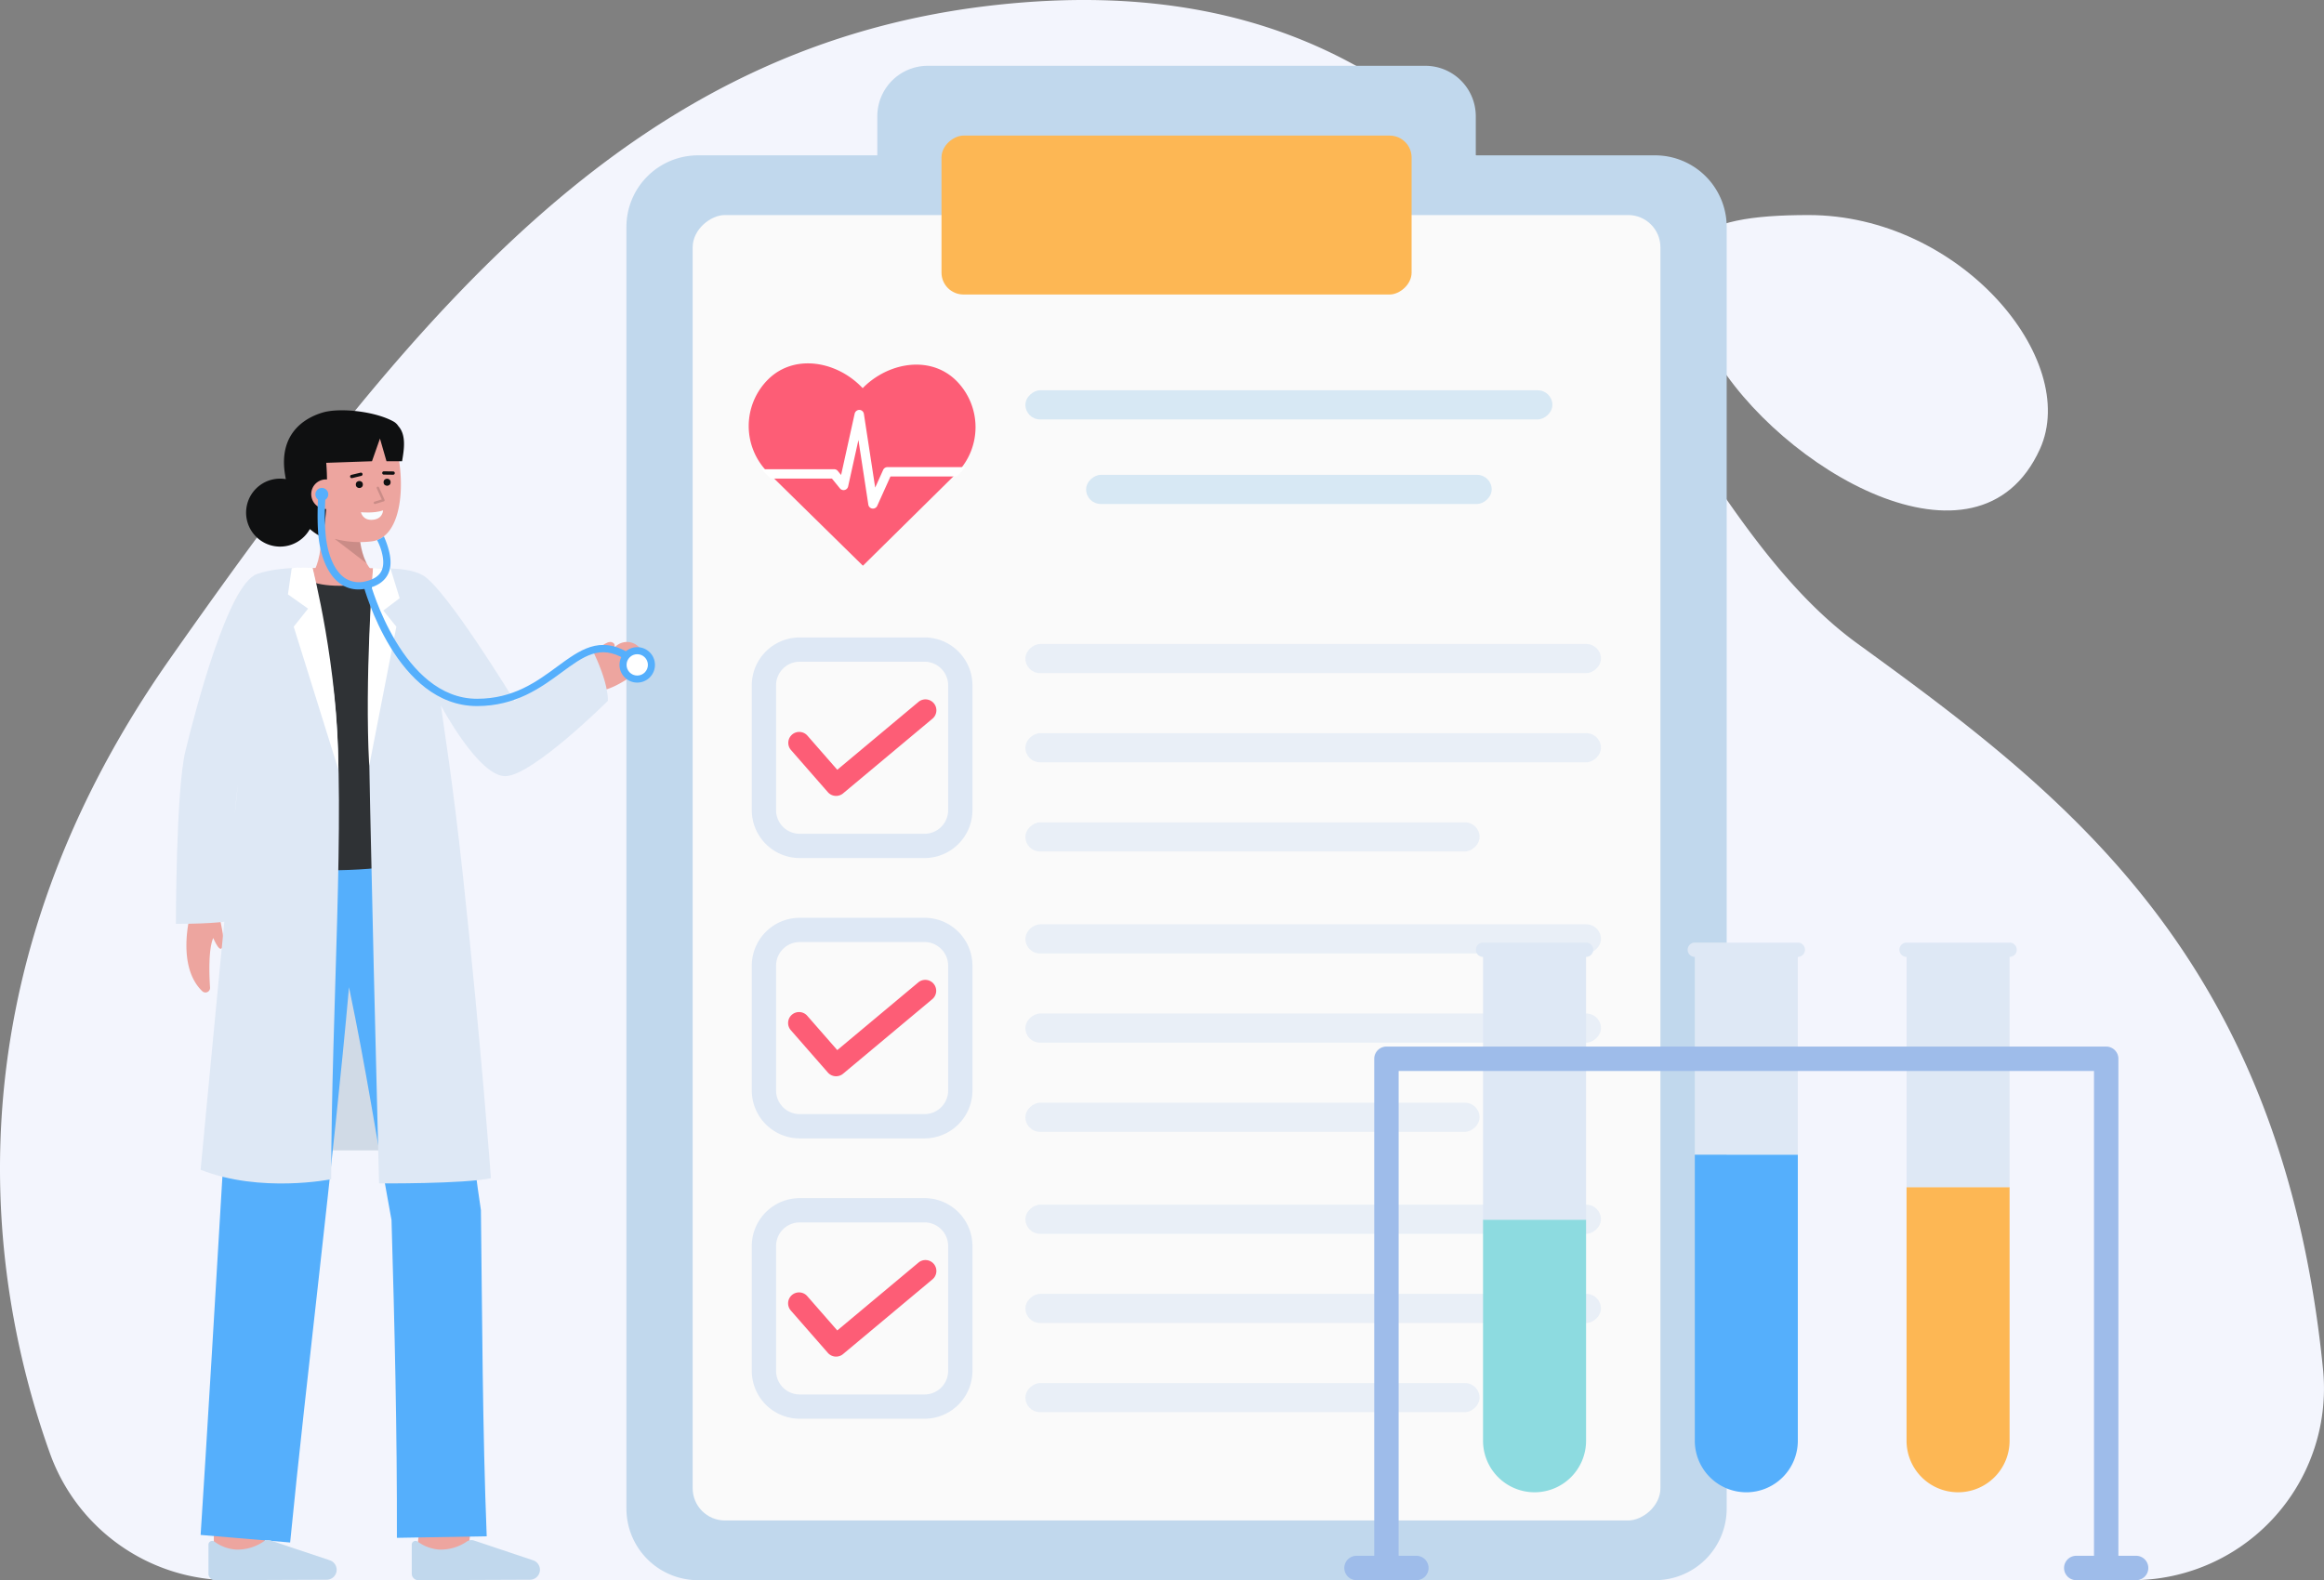 <svg id="Layer_1" data-name="Layer 1" xmlns="http://www.w3.org/2000/svg" viewBox="0 0 957.264 651.015">
  <rect x="0" y="0" width="957.264" height="651.015" fill="#808080" stroke="none"/>
  <path d="M744.932,88.6c-46.833,0-66.4,10.336-39.356,57.292s109.155,95.329,134.668,39.131C857,148.11,807.333,88.6,744.932,88.6Z" fill="#f3f5fd"></path>
  <path d="M94.883,651.015a78.86,78.86,0,0,1-74.261-52.123c-24.189-67.384-45.5-192.207,49.207-327.221C174.549,122.384,263.747,17.765,411.1,1.959,641.937-22.8,667.1,193.994,765.043,265.113c85.7,62.227,174.882,129.406,191.821,299a79,79,0,0,1-78.565,86.9Z" fill="#f3f5fd"></path>
  <g>
    <path d="M361.369,47.9V64H287.532A29.508,29.508,0,0,0,258.025,93.5V621.508a29.507,29.507,0,0,0,29.507,29.507H681.72a29.5,29.5,0,0,0,29.507-29.507V93.5A29.506,29.506,0,0,0,681.72,64H607.882V47.9A20.783,20.783,0,0,0,587.1,27.112H382.152A20.784,20.784,0,0,0,361.369,47.9Z" fill="#c1d8ed"></path>
    <rect x="215.717" y="158.195" width="537.819" height="398.62" rx="13.281" transform="translate(127.12 842.131) rotate(-90)" fill="#fafafa"></rect>
    <rect x="451.892" y="-8.223" width="65.468" height="193.638" rx="9.03" transform="translate(396.03 573.222) rotate(-90)" fill="#fdb754"></rect>
  </g>
  <path d="M394.292,157.243c-10.348-10.786-27.48-8.361-38.266,1.987l-.679.678-.733-.733c-10.562-10.576-27.7-13.37-38.275-2.808a27.064,27.064,0,0,0-.028,38.275l39.013,38.318a.162.162,0,0,0,.227,0l38.741-38.245A27.065,27.065,0,0,0,394.292,157.243Z" fill="#fd5d76"></path>
  <path d="M365.54,192.45a1.95,1.95,0,0,0-1.76,1.136l-3.287,7.3L355.837,170.5a1.932,1.932,0,0,0-1.852-1.628,2,2,0,0,0-1.934,1.511l-5.6,25.306-1.361-1.67a1.925,1.925,0,0,0-1.488-.706H313.721l1.537,1.676c.112.123.229.24.352.362l1.848,1.816h25.223l3.286,4.037a1.927,1.927,0,0,0,3.379-.793l4.244-19.146,4.079,26.635a1.9,1.9,0,0,0,1.564,1.6,1.53,1.53,0,0,0,.343.033,1.932,1.932,0,0,0,1.755-1.136l5.453-12.1H394.1l.911-.9q.612-.639,1.18-1.308l1.4-1.647Z" fill="#fff"></path>
  <g>
    <g>
      <g>
        <path d="M154.326,236.053l-.78.09H128.9c2-3.32,4.16-9.83,3.16-22l15.98-2.96S146.236,230.063,154.326,236.053Z" fill="#EDA59F"></path>
        <path d="M151.049,232.109l-13.272-10.154,10.424-.108A28.756,28.756,0,0,0,151.049,232.109Z" opacity="0.15"></path>
        <path d="M122.994,205.981c1.107,6.389,4.593,12.438,10.228,14.5a40.51,40.51,0,0,0,19.357,2.615c17.49-1.434,14.03-41.2,5.727-48.926s-32.673-2.833-35.637,10.087C121.136,190.941,121.942,199.9,122.994,205.981Z" fill="#EDA59F"></path>
        <path d="M164.075,175.545a5.567,5.567,0,0,0-2.12-1.96c-7.767-4.223-22.16-5.684-29.073-3.616-8.02,2.4-18.076,9.123-15.5,25.425.109.687.226,1.348.347,2a14,14,0,1,0,9.9,20.562,24.707,24.707,0,0,0,3.838,2.723c.957.569,1.189.106,1.521-.957,1.16-3.71,2.3-18.387,1.39-29.045l18.846-.651,3.284-9.343,2.691,9.343h6.419C166.479,184.96,167.367,179.222,164.075,175.545Z" fill="#0f1011"></path>
        <g>
          <circle cx="148.013" cy="199.611" r="1.449" fill="#0f1011"></circle>
          <circle cx="159.444" cy="198.674" r="1.449" fill="#0f1011"></circle>
          <path d="M161.955,195.586h-.008l-3.839-.048a.681.681,0,0,1,.009-1.362h.008l3.839.049a.681.681,0,0,1-.009,1.361Z" fill="#0f1011"></path>
          <path d="M144.885,196.986a.681.681,0,0,1-.158-1.343l3.784-.911a.681.681,0,0,1,.318,1.324l-3.784.911A.728.728,0,0,1,144.885,196.986Z" fill="#0f1011"></path>
        </g>
        <path d="M140.475,203.157a6.143,6.143,0,0,1-12.244,1,6.041,6.041,0,0,1,5.62-6.624C138.229,197.394,140.2,199.776,140.475,203.157Z" fill="#EDA59F"></path>
        <g opacity="0.15">
          <path d="M154.445,207.648a.5.5,0,0,1-.147-.978l2.947-.905-2.061-4.591a.5.5,0,0,1,.912-.409l2.293,5.107a.5.5,0,0,1-.309.683l-3.488,1.071A.5.5,0,0,1,154.445,207.648Z"></path>
        </g>
        <path d="M148.683,211.023s5.349.564,9.1-.746c0,0-.03,3.523-4.262,3.87S148.683,211.023,148.683,211.023Z" fill="#f8fcff"></path>
      </g>
      <g>
        <path d="M94.6,473.931h96.816L171.876,346.693l-66.03,4.532Z" fill="#dee8f5"></path>
        <path d="M94.6,473.931h96.816L171.876,346.693l-66.03,4.532Z" fill="#0f1011" opacity="0.07"></path>
      </g>
      <g>
        <path d="M192.729,640.2l-20.853-2.481c.939-7.892,2-17.373,2.072-18.927,0,.1,0,.181,0,.245h21C194.943,619.663,194.943,621.578,192.729,640.2Z" fill="#EDA59F"></path>
        <path d="M109.053,642.706l-21-.069s.071-21.684.071-23.6h21C109.124,620.959,109.053,642.706,109.053,642.706Z" fill="#EDA59F"></path>
        <path d="M163.482,633.565l36.994-.631c-1.737-44.031-1.844-90.218-2.386-134.356-7.22-47.574-10.023-103.92-18.935-151.153H99.66s-12.5,215.81-17.019,284.947l36.869,3.116c6.643-67.786,17.923-157.556,24.246-228.767,7.26,34.669,11.2,61.568,17.514,95.94C162.533,545.687,163.6,590.666,163.482,633.565Z" fill="#55affc"></path>
        <path d="M134.582,650.828a4.107,4.107,0,0,0,4.076-4.427h0A4.108,4.108,0,0,0,136,642.872l-24.443-8.187a3.461,3.461,0,0,0-2.872.32,19.112,19.112,0,0,1-11.468,3.4,17.038,17.038,0,0,1-8.821-3.222,1.546,1.546,0,0,0-2.527,1.2v11.952a2.678,2.678,0,0,0,2.689,2.678Z" fill="#c1d8ed"></path>
        <path d="M218.315,650.828a4.108,4.108,0,0,0,4.077-4.427h0a4.109,4.109,0,0,0-2.659-3.529l-24.442-8.187a3.463,3.463,0,0,0-2.873.32,19.112,19.112,0,0,1-11.468,3.4,17.035,17.035,0,0,1-8.82-3.222,1.546,1.546,0,0,0-2.527,1.2v11.952a2.678,2.678,0,0,0,2.689,2.678Z" fill="#c1d8ed"></path>
      </g>
      <g>
        <path d="M90.149,377.634l.22-.457c.362,2.958,3.136,12.655.711,13.669-.922.386-2.336-2.345-3.248-4.4-1.981,4.513-1.679,14.713-1.316,20.441a1.887,1.887,0,0,1-3.189,1.48c-10.762-10.322-5.008-31.292-5.008-31.292l1.113-5.292Z" fill="#EDA59F"></path>
        <g>
          <path d="M263.527,266.969c2.835,3.254,1.255,8.886-6.261,13.468-11.425,6.964-14.5,3.661-17.331.407s6.652-7.269,13.219-14.1A6.865,6.865,0,0,1,263.527,266.969Z" fill="#EDA59F"></path>
          <path d="M239.421,275.813c-.154.134,9.783-14.373,13.415-10.741,1.6,1.6-3.1,7.093-3.1,7.093" fill="#EDA59F"></path>
        </g>
        <path d="M183.175,349.625c-4.189,9.63-86.519,13.63-87.619-3.31-.7-10.78,8.8-20.19,8.8-41.2s-19.33-47.84-3.58-63.59c4.571-4.57,12.461-7.52,22.08-7.53.721,5.61,34.781,5.63,35.04.13,1.3.02,2.311.04,2.94.07,33.181,1.43,18.6,39.19,18.281,66.93C178.726,333.585,187.5,339.705,183.175,349.625Z" fill="#f4f4f4"></path>
        <path d="M183.175,349.625c-4.189,9.63-82.415,14.74-83.515-2.2-.7-10.78,4.7-21.3,4.7-42.31s-17.492-47.573-1.742-63.323c4.57-4.57,11.07-7.34,20.69-7.35.72,5.61,34.346,5.766,34.606.266,1.3.02,2.31.04,2.94.07,33.18,1.43,18.587,38.607,18.267,66.347C178.726,333.585,187.5,339.705,183.175,349.625Z" fill="#2f3235"></path>
        <path d="M157.9,234.125c-.259,5.5-4.152,6.45-13.382,7.06-12.3.81-20.937-1.58-21.658-7.19h.031C135,234,150.835,234.015,157.9,234.125Z" fill="#EDA59F"></path>
        <path d="M137.988,290.048c4.406,44.549-1.513,127.037-1.566,195.784,0,0-29.129,5.871-53.781-3.912,0,0,14.8-157.758,19-193.157,0,0-.664,19.367-3.012,30.48s-4.615,60.243-4.615,60.243-5.192,1.129-21.559,1.129c0,0,0-55.129,3.913-71.173s17.55-68.819,29.477-72.956c9.556-3.316,22.9-2.491,22.9-2.491S135.978,269.722,137.988,290.048Z" fill="#dee8f5"></path>
        <path d="M128.742,234s10.638,40.947,10.638,83.077l-18.4-58.891,5.92-7.434-8.3-5.87,1.56-10.792C122.855,233.539,128.742,234,128.742,234Z" fill="#fff"></path>
        <path d="M153.653,234s-1.862,29.273-1.862,56.665,4.346,196.877,4.346,196.877,34.867.268,46.078-2.138c0,0-4.071-55.5-11.451-123.913-4.431-41.08-8.253-63.632-9.134-70.826,0,0,15.387,29.095,26.476,29.095s42.268-31,42.268-31,.707-6.952-6.874-22.02l-31.562,22.027s-28.42-46.678-37.906-51.843c-4.14-2.254-9.815-2.571-13.2-2.725C156.652,234.005,153.653,234,153.653,234Z" fill="#dee8f5"></path>
        <path d="M153.653,234s-3.523,45.708-1.575,81.494l11.182-57.308-5.365-6.652,6.727-5.087L160.835,234.2Z" fill="#fff"></path>
      </g>
    </g>
    <path d="M147.652,242.845a12.7,12.7,0,0,1-7.148-2.132c-4.389-2.9-7.551-8.815-8.9-16.644-1.383-8-.53-20-.492-20.512l2.992.218c-.009.121-.863,12.148.456,19.783,1.21,7.006,3.91,12.21,7.6,14.654a10.56,10.56,0,0,0,8.548,1.258c2.97-.7,5.033-1.953,6.131-3.735,1.146-1.86,1.331-4.448.551-7.693a22.879,22.879,0,0,0-2.072-5.531s.655-.256,1.457-.664a6.789,6.789,0,0,0,1.332-.882,34.637,34.637,0,0,1,2.2,6.375c.973,4.05.666,7.4-.914,9.969-1.532,2.486-4.223,4.2-8,5.082A16.349,16.349,0,0,1,147.652,242.845Z" fill="#55affc"></path>
    <path d="M196.478,290.887c-33.092,0-46.33-47.958-46.877-50l2.9-.778c.129.478,13.19,47.777,43.98,47.777,15,0,24.549-7.022,32.979-13.218,9.371-6.888,17.464-12.837,29.332-5.808l-1.529,2.581c-10.163-6.017-16.816-1.126-26.026,5.645C222.868,283.235,212.457,290.887,196.478,290.887Z" fill="#55affc"></path>
    <circle cx="262.478" cy="273.921" r="7.304" fill="#55affc"></circle>
    <circle cx="262.478" cy="273.921" r="4.398" fill="#fff"></circle>
    <circle cx="132.564" cy="203.666" r="2.658" fill="#55affc"></circle>
  </g>
  <path d="M380.821,353.505H329.4a19.757,19.757,0,0,1-19.735-19.735V282.352A19.757,19.757,0,0,1,329.4,262.617h51.418a19.757,19.757,0,0,1,19.735,19.735V333.77A19.757,19.757,0,0,1,380.821,353.505ZM329.4,272.617a9.746,9.746,0,0,0-9.735,9.735V333.77a9.746,9.746,0,0,0,9.735,9.735h51.418a9.746,9.746,0,0,0,9.735-9.735V282.352a9.746,9.746,0,0,0-9.735-9.735Z" fill="#dee8f5"></path>
  <path d="M380.821,469H329.4a19.757,19.757,0,0,1-19.735-19.735V397.851A19.757,19.757,0,0,1,329.4,378.116h51.418a19.757,19.757,0,0,1,19.735,19.735v51.418A19.757,19.757,0,0,1,380.821,469ZM329.4,388.116a9.746,9.746,0,0,0-9.735,9.735v51.418A9.746,9.746,0,0,0,329.4,459h51.418a9.746,9.746,0,0,0,9.735-9.735V397.851a9.746,9.746,0,0,0-9.735-9.735Z" fill="#dee8f5"></path>
  <path d="M380.821,584.5H329.4a19.758,19.758,0,0,1-19.735-19.736V513.35A19.757,19.757,0,0,1,329.4,493.615h51.418a19.757,19.757,0,0,1,19.735,19.735v51.418A19.758,19.758,0,0,1,380.821,584.5ZM329.4,503.615a9.746,9.746,0,0,0-9.735,9.735v51.418A9.747,9.747,0,0,0,329.4,574.5h51.418a9.747,9.747,0,0,0,9.735-9.736V513.35a9.746,9.746,0,0,0-9.735-9.735Z" fill="#dee8f5"></path>
  <path d="M344.39,327.9A4.494,4.494,0,0,1,341,326.367L325.74,308.92A4.5,4.5,0,0,1,332.515,303l12.363,14.134,33.332-27.863a4.5,4.5,0,1,1,5.772,6.9l-36.707,30.686A4.489,4.489,0,0,1,344.39,327.9Z" fill="#fd5d76"></path>
  <path d="M344.39,443.4A4.49,4.49,0,0,1,341,441.866L325.74,424.42a4.5,4.5,0,0,1,6.775-5.926l12.363,14.135,33.332-27.864a4.5,4.5,0,1,1,5.772,6.905l-36.707,30.685A4.489,4.489,0,0,1,344.39,443.4Z" fill="#fd5d76"></path>
  <path d="M344.39,558.9A4.49,4.49,0,0,1,341,557.365L325.74,539.919a4.5,4.5,0,0,1,6.775-5.926l12.363,14.135,33.332-27.864a4.5,4.5,0,1,1,5.772,6.9l-36.707,30.685A4.489,4.489,0,0,1,344.39,558.9Z" fill="#fd5d76"></path>
  <g opacity="0.62">
    <rect x="534.911" y="189.534" width="11.987" height="237.055" rx="5.994" transform="translate(232.844 848.966) rotate(-90)" fill="#dee8f5"></rect>
    <rect x="534.911" y="152.792" width="11.987" height="237.055" rx="5.994" transform="translate(269.585 812.224) rotate(-90)" fill="#dee8f5"></rect>
    <rect x="509.911" y="251.275" width="11.987" height="187.055" rx="5.994" transform="translate(171.102 860.708) rotate(-90)" fill="#dee8f5"></rect>
  </g>
  <g opacity="0.62">
    <rect x="534.911" y="305.033" width="11.987" height="237.055" rx="5.994" transform="translate(117.345 964.465) rotate(-90)" fill="#dee8f5"></rect>
    <rect x="534.911" y="268.291" width="11.987" height="237.055" rx="5.994" transform="translate(154.086 927.723) rotate(-90)" fill="#dee8f5"></rect>
    <rect x="509.911" y="366.774" width="11.987" height="187.055" rx="5.994" transform="translate(55.603 976.207) rotate(-90)" fill="#dee8f5"></rect>
  </g>
  <g opacity="0.62">
    <rect x="534.911" y="420.532" width="11.987" height="237.055" rx="5.994" transform="translate(1.846 1079.964) rotate(-90)" fill="#dee8f5"></rect>
    <rect x="534.911" y="383.79" width="11.987" height="237.055" rx="5.994" transform="translate(38.587 1043.222) rotate(-90)" fill="#dee8f5"></rect>
    <rect x="509.911" y="482.273" width="11.987" height="187.055" rx="5.994" transform="translate(-59.896 1091.706) rotate(-90)" fill="#dee8f5"></rect>
  </g>
  <g>
    <path d="M653.308,502.471v91.091a21.224,21.224,0,0,1-21.2,21.235h-.036a21.224,21.224,0,0,1-21.2-21.235V502.471Z" fill="#8ddbe0"></path>
    <path d="M653.308,388.335H610.875a2.948,2.948,0,0,0,0,5.9h0V502.471h42.432V394.23h0a2.948,2.948,0,1,0,0-5.9Z" fill="#dee8f5"></path>
    <path d="M740.532,475.666v117.9a21.224,21.224,0,0,1-21.2,21.235H719.3a21.224,21.224,0,0,1-21.2-21.235v-117.9Z" fill="#55affc"></path>
    <path d="M740.532,388.335H698.1a2.948,2.948,0,1,0,0,5.9h0v81.436h42.433V394.23h0a2.948,2.948,0,1,0,0-5.9Z" fill="#dee8f5"></path>
    <path d="M827.755,489.068V593.562a21.224,21.224,0,0,1-21.2,21.235h-.036a21.224,21.224,0,0,1-21.2-21.235V489.068Z" fill="#fdb754"></path>
    <path d="M827.756,388.335H785.323a2.948,2.948,0,1,0,0,5.9h0v94.838h42.432V394.23h0a2.948,2.948,0,0,0,0-5.9Z" fill="#dee8f5"></path>
    <path d="M879.873,640.963h-7.3V436.2a5.026,5.026,0,0,0-5.026-5.026H571.082a5.026,5.026,0,0,0-5.025,5.026V640.963h-7.3a5.026,5.026,0,0,0,0,10.052h24.649a5.026,5.026,0,0,0,0-10.052h-7.3V441.227H862.523V640.963h-7.3a5.026,5.026,0,0,0,0,10.052h24.649a5.026,5.026,0,0,0,0-10.052Z" fill="#9ebcea"></path>
  </g>
  <rect x="524.911" y="58.267" width="11.987" height="217.055" rx="5.994" transform="translate(364.11 697.7) rotate(-90)" fill="#d7e8f4"></rect>
  <rect x="524.911" y="118.104" width="11.987" height="167.055" rx="5.994" transform="translate(329.274 732.536) rotate(-90)" fill="#d7e8f4"></rect>
</svg>